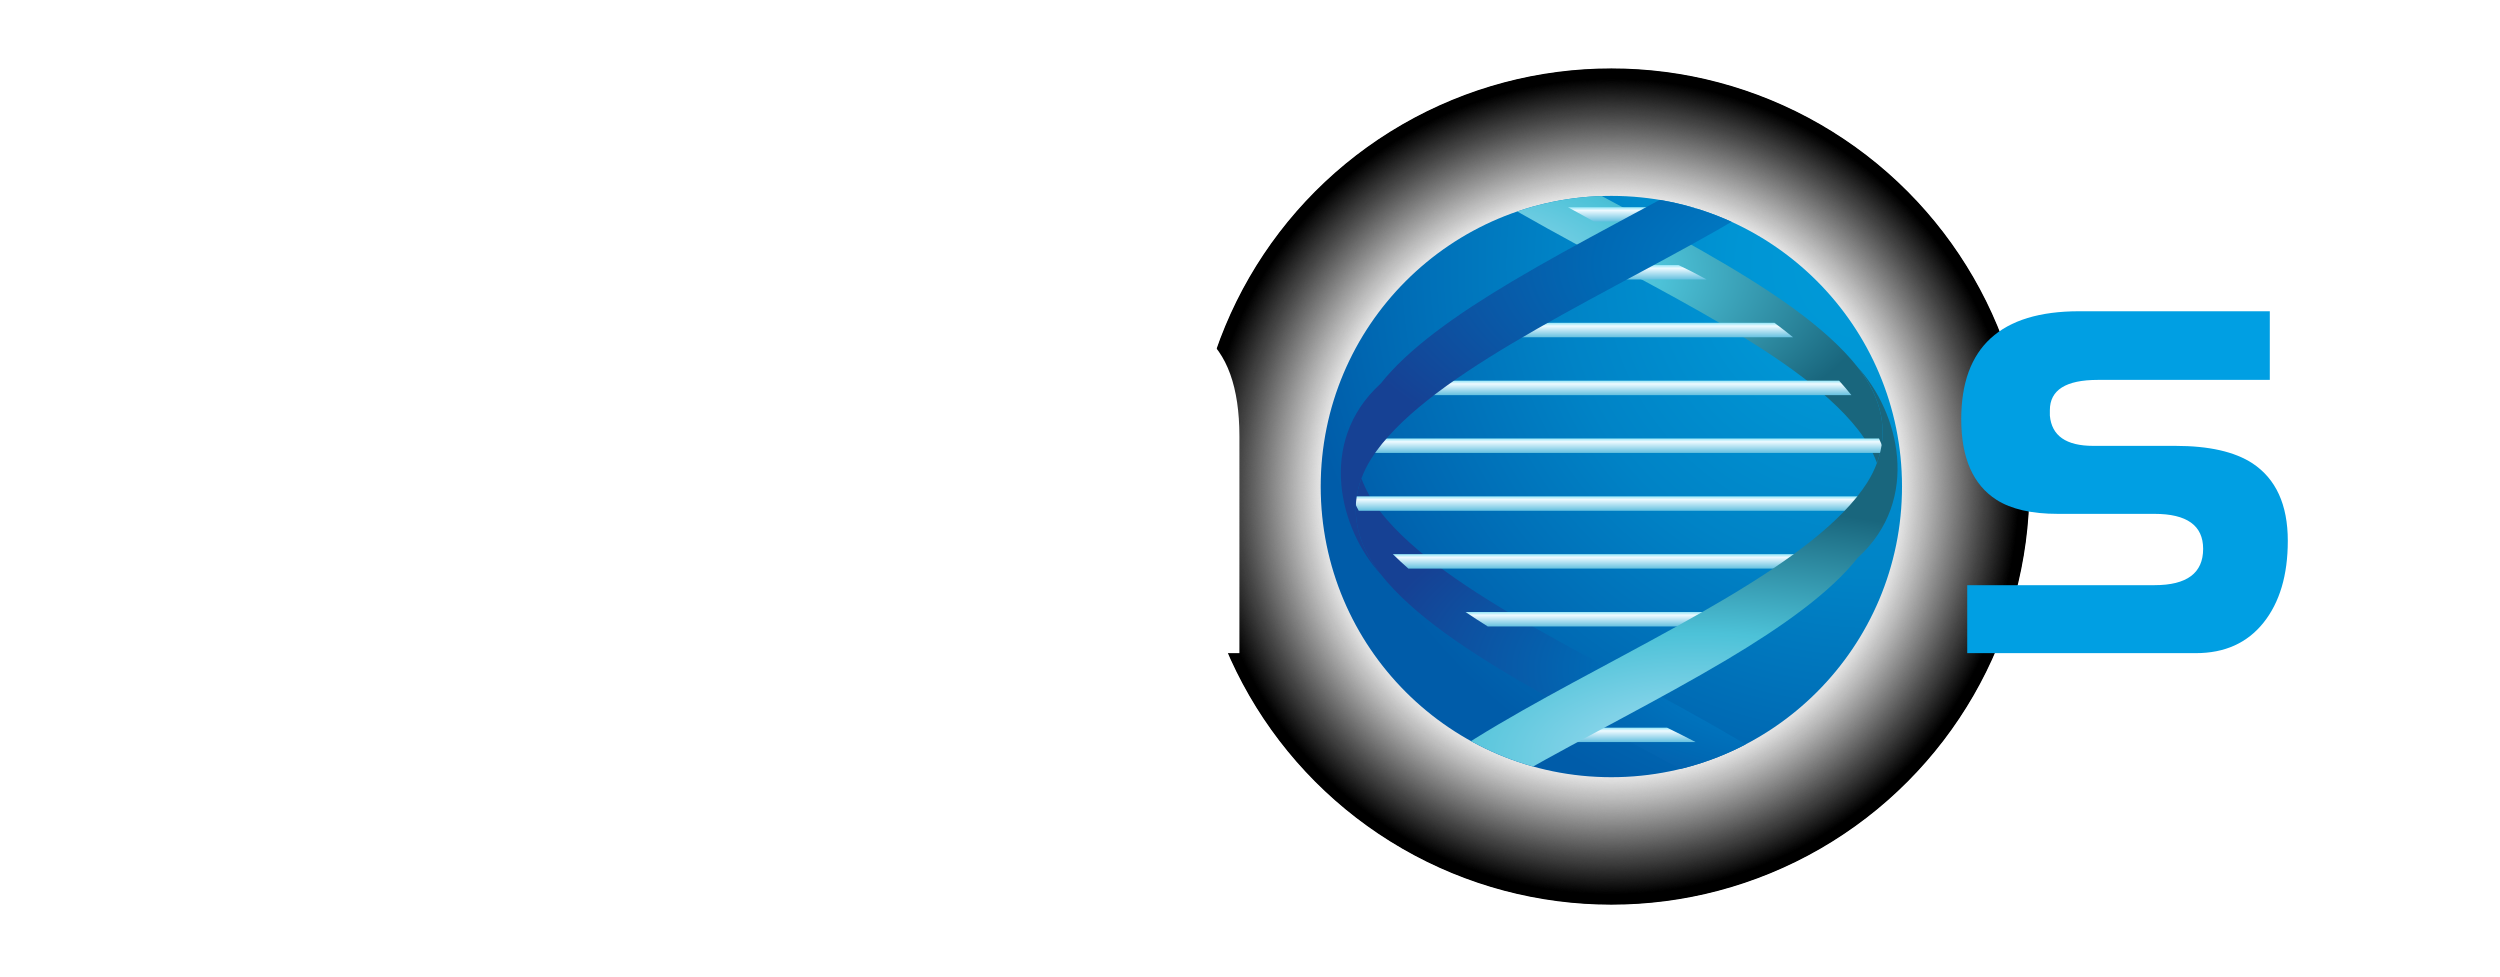 <?xml version="1.0" encoding="utf-8"?>
<!-- Generator: Adobe Illustrator 15.0.0, SVG Export Plug-In . SVG Version: 6.00 Build 0)  -->
<!DOCTYPE svg PUBLIC "-//W3C//DTD SVG 1.1//EN" "http://www.w3.org/Graphics/SVG/1.1/DTD/svg11.dtd">
<svg version="1.1" id="Layer_1" xmlns="http://www.w3.org/2000/svg" xmlns:xlink="http://www.w3.org/1999/xlink" x="0px" y="0px"
	 width="232.575px" height="90.909px" viewBox="0 0 232.575 90.909" enable-background="new 0 0 232.575 90.909"
	 xml:space="preserve">
<g>
	<circle fill="none" stroke="#FFFFFF" cx="149.905" cy="45.263" r="26.278"/>
	<circle fill="none" stroke="#FEFEFE" cx="149.906" cy="45.263" r="26.326"/>
	<circle fill="none" stroke="#FDFDFD" cx="149.905" cy="45.263" r="26.373"/>
	<circle fill="none" stroke="#FCFCFC" cx="149.905" cy="45.263" r="26.42"/>
	<circle fill="none" stroke="#FBFBFB" cx="149.905" cy="45.263" r="26.467"/>
	<circle fill="none" stroke="#FAFAFA" cx="149.906" cy="45.263" r="26.514"/>
	<circle fill="none" stroke="#F9F9F9" cx="149.905" cy="45.263" r="26.562"/>
	<circle fill="none" stroke="#F8F8F8" cx="149.905" cy="45.263" r="26.608"/>
	<circle fill="none" stroke="#F7F7F7" cx="149.905" cy="45.263" r="26.656"/>
	<circle fill="none" stroke="#F6F6F6" cx="149.905" cy="45.263" r="26.702"/>
	<circle fill="none" stroke="#F5F5F5" cx="149.905" cy="45.263" r="26.75"/>
	<circle fill="none" stroke="#F4F4F4" cx="149.905" cy="45.263" r="26.797"/>
	<circle fill="none" stroke="#F3F3F3" cx="149.905" cy="45.263" r="26.844"/>
	<circle fill="none" stroke="#F2F2F2" cx="149.905" cy="45.263" r="26.892"/>
	<circle fill="none" stroke="#F1F1F1" cx="149.905" cy="45.263" r="26.938"/>
	<circle fill="none" stroke="#F0F0F0" cx="149.906" cy="45.263" r="26.986"/>
	<circle fill="none" stroke="#EFEFEF" cx="149.905" cy="45.263" r="27.033"/>
	<circle fill="none" stroke="#EEEEEE" cx="149.905" cy="45.263" r="27.08"/>
	<circle fill="none" stroke="#EDEDED" cx="149.905" cy="45.263" r="27.127"/>
	<circle fill="none" stroke="#ECECEC" cx="149.905" cy="45.263" r="27.174"/>
	<circle fill="none" stroke="#EBEBEB" cx="149.905" cy="45.263" r="27.222"/>
	<circle fill="none" stroke="#EAEAEA" cx="149.905" cy="45.263" r="27.269"/>
	<circle fill="none" stroke="#E9E9E9" cx="149.905" cy="45.263" r="27.315"/>
	<circle fill="none" stroke="#E8E8E8" cx="149.905" cy="45.263" r="27.363"/>
	<circle fill="none" stroke="#E7E7E7" cx="149.905" cy="45.263" r="27.41"/>
	<circle fill="none" stroke="#E6E6E6" cx="149.905" cy="45.263" r="27.457"/>
	<circle fill="none" stroke="#E5E5E5" cx="149.906" cy="45.263" r="27.504"/>
	<circle fill="none" stroke="#E4E4E4" cx="149.905" cy="45.263" r="27.552"/>
	<circle fill="none" stroke="#E3E3E3" cx="149.905" cy="45.263" r="27.599"/>
	<circle fill="none" stroke="#E2E2E2" cx="149.905" cy="45.263" r="27.646"/>
	<circle fill="none" stroke="#E1E1E1" cx="149.906" cy="45.263" r="27.693"/>
	<circle fill="none" stroke="#E0E0E0" cx="149.905" cy="45.263" r="27.74"/>
	<circle fill="none" stroke="#DFDFDF" cx="149.905" cy="45.263" r="27.787"/>
	<circle fill="none" stroke="#DEDEDE" cx="149.905" cy="45.263" r="27.834"/>
	<circle fill="none" stroke="#DDDDDD" cx="149.905" cy="45.263" r="27.882"/>
	<circle fill="none" stroke="#DCDCDC" cx="149.905" cy="45.263" r="27.929"/>
	<circle fill="none" stroke="#DBDBDB" cx="149.905" cy="45.263" r="27.976"/>
	<circle fill="none" stroke="#DADADA" cx="149.905" cy="45.263" r="28.023"/>
	<circle fill="none" stroke="#D9D9D9" cx="149.905" cy="45.263" r="28.07"/>
	<circle fill="none" stroke="#D8D8D8" cx="149.905" cy="45.263" r="28.117"/>
	<circle fill="none" stroke="#D7D7D7" cx="149.905" cy="45.263" r="28.165"/>
	<circle fill="none" stroke="#D6D6D6" cx="149.905" cy="45.263" r="28.212"/>
	<circle fill="none" stroke="#D5D5D5" cx="149.905" cy="45.263" r="28.259"/>
	<circle fill="none" stroke="#D4D4D4" cx="149.905" cy="45.263" r="28.306"/>
	<circle fill="none" stroke="#D3D3D3" cx="149.905" cy="45.263" r="28.353"/>
	<circle fill="none" stroke="#D2D2D2" cx="149.905" cy="45.263" r="28.4"/>
	<circle fill="none" stroke="#D1D1D1" cx="149.905" cy="45.263" r="28.447"/>
	<circle fill="none" stroke="#D0D0D0" cx="149.905" cy="45.263" r="28.494"/>
	<circle fill="none" stroke="#CFCFCF" cx="149.905" cy="45.263" r="28.542"/>
	<circle fill="none" stroke="#CECECE" cx="149.905" cy="45.263" r="28.589"/>
	<circle fill="none" stroke="#CDCDCD" cx="149.905" cy="45.263" r="28.636"/>
	<circle fill="none" stroke="#CCCCCC" cx="149.906" cy="45.263" r="28.683"/>
	<circle fill="none" stroke="#CBCBCB" cx="149.905" cy="45.263" r="28.73"/>
	<circle fill="none" stroke="#CACACA" cx="149.906" cy="45.263" r="28.778"/>
	<circle fill="none" stroke="#C9C9C9" cx="149.905" cy="45.263" r="28.825"/>
	<circle fill="none" stroke="#C8C8C8" cx="149.905" cy="45.263" r="28.872"/>
	<circle fill="none" stroke="#C7C7C7" cx="149.905" cy="45.263" r="28.919"/>
	<circle fill="none" stroke="#C6C6C6" cx="149.905" cy="45.263" r="28.966"/>
	<circle fill="none" stroke="#C5C5C5" cx="149.905" cy="45.263" r="29.013"/>
	<circle fill="none" stroke="#C4C4C4" cx="149.905" cy="45.263" r="29.061"/>
	<circle fill="none" stroke="#C3C3C3" cx="149.905" cy="45.263" r="29.107"/>
	<circle fill="none" stroke="#C2C2C2" cx="149.905" cy="45.263" r="29.155"/>
	<circle fill="none" stroke="#C1C1C1" cx="149.905" cy="45.263" r="29.202"/>
	<circle fill="none" stroke="#C0C0C0" cx="149.905" cy="45.263" r="29.249"/>
	<circle fill="none" stroke="#BFBFBF" cx="149.905" cy="45.263" r="29.296"/>
	<circle fill="none" stroke="#BFBFBF" cx="149.905" cy="45.263" r="29.344"/>
	<circle fill="none" stroke="#BEBEBE" cx="149.905" cy="45.263" r="29.391"/>
	<circle fill="none" stroke="#BDBDBD" cx="149.906" cy="45.263" r="29.438"/>
	<circle fill="none" stroke="#BCBCBC" cx="149.905" cy="45.263" r="29.485"/>
	<circle fill="none" stroke="#BBBBBB" cx="149.905" cy="45.263" r="29.532"/>
	<circle fill="none" stroke="#BABABA" cx="149.905" cy="45.263" r="29.579"/>
	<circle fill="none" stroke="#B9B9B9" cx="149.905" cy="45.263" r="29.626"/>
	<circle fill="none" stroke="#B8B8B8" cx="149.905" cy="45.263" r="29.674"/>
	<circle fill="none" stroke="#B7B7B7" cx="149.905" cy="45.263" r="29.721"/>
	<circle fill="none" stroke="#B6B6B6" cx="149.905" cy="45.263" r="29.768"/>
	<circle fill="none" stroke="#B5B5B5" cx="149.905" cy="45.263" r="29.815"/>
	<circle fill="none" stroke="#B4B4B4" cx="149.905" cy="45.263" r="29.862"/>
	<circle fill="none" stroke="#B3B3B3" cx="149.905" cy="45.263" r="29.909"/>
	<circle fill="none" stroke="#B2B2B2" cx="149.905" cy="45.263" r="29.956"/>
	<circle fill="none" stroke="#B1B1B1" cx="149.906" cy="45.263" r="30.003"/>
	<circle fill="none" stroke="#B0B0B0" cx="149.905" cy="45.263" r="30.051"/>
	<circle fill="none" stroke="#AFAFAF" cx="149.905" cy="45.263" r="30.098"/>
	<circle fill="none" stroke="#AEAEAE" cx="149.905" cy="45.263" r="30.146"/>
	<circle fill="none" stroke="#ADADAD" cx="149.905" cy="45.263" r="30.192"/>
	<circle fill="none" stroke="#ACACAC" cx="149.905" cy="45.263" r="30.239"/>
	<circle fill="none" stroke="#ABABAB" cx="149.905" cy="45.263" r="30.286"/>
	<circle fill="none" stroke="#AAAAAA" cx="149.905" cy="45.263" r="30.334"/>
	<circle fill="none" stroke="#A9A9A9" cx="149.905" cy="45.263" r="30.381"/>
	<circle fill="none" stroke="#A8A8A8" cx="149.905" cy="45.263" r="30.429"/>
	<circle fill="none" stroke="#A7A7A7" cx="149.905" cy="45.263" r="30.476"/>
	<circle fill="none" stroke="#A6A6A6" cx="149.905" cy="45.263" r="30.522"/>
	<circle fill="none" stroke="#A5A5A5" cx="149.905" cy="45.263" r="30.569"/>
	<circle fill="none" stroke="#A4A4A4" cx="149.905" cy="45.263" r="30.616"/>
	<circle fill="none" stroke="#A3A3A3" cx="149.905" cy="45.263" r="30.664"/>
	<circle fill="none" stroke="#A2A2A2" cx="149.905" cy="45.263" r="30.711"/>
	<circle fill="none" stroke="#A1A1A1" cx="149.905" cy="45.263" r="30.758"/>
	<circle fill="none" stroke="#A0A0A0" cx="149.905" cy="45.263" r="30.806"/>
	<circle fill="none" stroke="#9F9F9F" cx="149.905" cy="45.263" r="30.853"/>
	<circle fill="none" stroke="#9E9E9E" cx="149.905" cy="45.263" r="30.899"/>
	<circle fill="none" stroke="#9D9D9D" cx="149.905" cy="45.263" r="30.947"/>
	<circle fill="none" stroke="#9C9C9C" cx="149.905" cy="45.263" r="30.994"/>
	<circle fill="none" stroke="#9B9B9B" cx="149.905" cy="45.263" r="31.041"/>
	<circle fill="none" stroke="#9A9A9A" cx="149.905" cy="45.263" r="31.089"/>
	<circle fill="none" stroke="#999999" cx="149.905" cy="45.263" r="31.136"/>
	<circle fill="none" stroke="#989898" cx="149.905" cy="45.263" r="31.183"/>
	<circle fill="none" stroke="#979797" cx="149.905" cy="45.263" r="31.229"/>
	<circle fill="none" stroke="#969696" cx="149.905" cy="45.263" r="31.276"/>
	<circle fill="none" stroke="#959595" cx="149.905" cy="45.263" r="31.324"/>
	<circle fill="none" stroke="#949494" cx="149.905" cy="45.263" r="31.371"/>
	<circle fill="none" stroke="#939393" cx="149.905" cy="45.263" r="31.418"/>
	<circle fill="none" stroke="#929292" cx="149.905" cy="45.263" r="31.466"/>
	<circle fill="none" stroke="#919191" cx="149.905" cy="45.263" r="31.513"/>
	<circle fill="none" stroke="#909090" cx="149.905" cy="45.263" r="31.56"/>
	<circle fill="none" stroke="#8F8F8F" cx="149.906" cy="45.263" r="31.607"/>
	<circle fill="none" stroke="#8E8E8E" cx="149.905" cy="45.263" r="31.654"/>
	<circle fill="none" stroke="#8D8D8D" cx="149.905" cy="45.263" r="31.701"/>
	<circle fill="none" stroke="#8C8C8C" cx="149.906" cy="45.263" r="31.749"/>
	<circle fill="none" stroke="#8B8B8B" cx="149.905" cy="45.263" r="31.796"/>
	<circle fill="none" stroke="#8A8A8A" cx="149.905" cy="45.263" r="31.843"/>
	<circle fill="none" stroke="#898989" cx="149.905" cy="45.263" r="31.89"/>
	<circle fill="none" stroke="#888888" cx="149.905" cy="45.263" r="31.937"/>
	<circle fill="none" stroke="#878787" cx="149.905" cy="45.263" r="31.984"/>
	<circle fill="none" stroke="#868686" cx="149.905" cy="45.263" r="32.031"/>
	<circle fill="none" stroke="#858585" cx="149.905" cy="45.263" r="32.079"/>
	<circle fill="none" stroke="#848484" cx="149.905" cy="45.263" r="32.126"/>
	<circle fill="none" stroke="#838383" cx="149.905" cy="45.263" r="32.173"/>
	<circle fill="none" stroke="#828282" cx="149.905" cy="45.263" r="32.22"/>
	<circle fill="none" stroke="#818181" cx="149.905" cy="45.263" r="32.267"/>
	<circle fill="none" stroke="#808080" cx="149.905" cy="45.263" r="32.314"/>
	<circle fill="none" stroke="#7F7F7F" cx="149.906" cy="45.263" r="32.362"/>
	<circle fill="none" stroke="#7E7E7E" cx="149.906" cy="45.263" r="32.409"/>
	<circle fill="none" stroke="#7D7D7D" cx="149.905" cy="45.263" r="32.456"/>
	<circle fill="none" stroke="#7C7C7C" cx="149.905" cy="45.263" r="32.503"/>
	<circle fill="none" stroke="#7B7B7B" cx="149.905" cy="45.263" r="32.55"/>
	<circle fill="none" stroke="#7A7A7A" cx="149.906" cy="45.263" r="32.597"/>
	<circle fill="none" stroke="#797979" cx="149.905" cy="45.263" r="32.645"/>
	<circle fill="none" stroke="#787878" cx="149.905" cy="45.263" r="32.691"/>
	<circle fill="none" stroke="#777777" cx="149.905" cy="45.263" r="32.738"/>
	<circle fill="none" stroke="#767676" cx="149.905" cy="45.263" r="32.786"/>
	<circle fill="none" stroke="#757575" cx="149.905" cy="45.263" r="32.833"/>
	<circle fill="none" stroke="#747474" cx="149.905" cy="45.263" r="32.88"/>
	<circle fill="none" stroke="#737373" cx="149.905" cy="45.263" r="32.927"/>
	<circle fill="none" stroke="#727272" cx="149.905" cy="45.263" r="32.975"/>
	<circle fill="none" stroke="#717171" cx="149.905" cy="45.263" r="33.021"/>
	<circle fill="none" stroke="#707070" cx="149.905" cy="45.263" r="33.069"/>
	<circle fill="none" stroke="#6F6F6F" cx="149.905" cy="45.263" r="33.116"/>
	<circle fill="none" stroke="#6E6E6E" cx="149.905" cy="45.263" r="33.163"/>
	<circle fill="none" stroke="#6D6D6D" cx="149.905" cy="45.263" r="33.21"/>
	<circle fill="none" stroke="#6C6C6C" cx="149.905" cy="45.263" r="33.258"/>
	<circle fill="none" stroke="#6B6B6B" cx="149.905" cy="45.263" r="33.305"/>
	<circle fill="none" stroke="#6A6A6A" cx="149.905" cy="45.263" r="33.352"/>
	<circle fill="none" stroke="#696969" cx="149.905" cy="45.263" r="33.399"/>
	<circle fill="none" stroke="#686868" cx="149.905" cy="45.263" r="33.446"/>
	<circle fill="none" stroke="#676767" cx="149.905" cy="45.263" r="33.493"/>
	<circle fill="none" stroke="#666666" cx="149.905" cy="45.263" r="33.54"/>
	<circle fill="none" stroke="#656565" cx="149.906" cy="45.263" r="33.587"/>
	<circle fill="none" stroke="#646464" cx="149.905" cy="45.263" r="33.635"/>
	<circle fill="none" stroke="#636363" cx="149.905" cy="45.263" r="33.682"/>
	<circle fill="none" stroke="#626262" cx="149.906" cy="45.263" r="33.729"/>
	<circle fill="none" stroke="#616161" cx="149.905" cy="45.263" r="33.776"/>
	<circle fill="none" stroke="#606060" cx="149.905" cy="45.263" r="33.823"/>
	<circle fill="none" stroke="#5F5F5F" cx="149.905" cy="45.263" r="33.87"/>
	<circle fill="none" stroke="#5E5E5E" cx="149.905" cy="45.263" r="33.917"/>
	<circle fill="none" stroke="#5D5D5D" cx="149.905" cy="45.263" r="33.965"/>
	<circle fill="none" stroke="#5C5C5C" cx="149.905" cy="45.263" r="34.012"/>
	<circle fill="none" stroke="#5B5B5B" cx="149.906" cy="45.263" r="34.059"/>
	<circle fill="none" stroke="#5A5A5A" cx="149.905" cy="45.263" r="34.106"/>
	<circle fill="none" stroke="#595959" cx="149.905" cy="45.263" r="34.153"/>
	<circle fill="none" stroke="#585858" cx="149.905" cy="45.263" r="34.2"/>
	<circle fill="none" stroke="#575757" cx="149.905" cy="45.263" r="34.248"/>
	<circle fill="none" stroke="#565656" cx="149.905" cy="45.263" r="34.295"/>
	<circle fill="none" stroke="#555555" cx="149.905" cy="45.263" r="34.342"/>
	<circle fill="none" stroke="#545454" cx="149.905" cy="45.263" r="34.389"/>
	<circle fill="none" stroke="#535353" cx="149.905" cy="45.263" r="34.437"/>
	<circle fill="none" stroke="#525252" cx="149.905" cy="45.263" r="34.483"/>
	<circle fill="none" stroke="#515151" cx="149.905" cy="45.263" r="34.53"/>
	<circle fill="none" stroke="#505050" cx="149.905" cy="45.263" r="34.577"/>
	<circle fill="none" stroke="#4F4F4F" cx="149.905" cy="45.263" r="34.625"/>
	<circle fill="none" stroke="#4E4E4E" cx="149.906" cy="45.263" r="34.673"/>
	<circle fill="none" stroke="#4D4D4D" cx="149.905" cy="45.263" r="34.72"/>
	<circle fill="none" stroke="#4C4C4C" cx="149.905" cy="45.263" r="34.767"/>
	<circle fill="none" stroke="#4B4B4B" cx="149.905" cy="45.263" r="34.813"/>
	<circle fill="none" stroke="#4A4A4A" cx="149.906" cy="45.263" r="34.861"/>
	<circle fill="none" stroke="#494949" cx="149.905" cy="45.263" r="34.908"/>
	<circle fill="none" stroke="#484848" cx="149.905" cy="45.263" r="34.955"/>
	<circle fill="none" stroke="#474747" cx="149.905" cy="45.263" r="35.002"/>
	<circle fill="none" stroke="#464646" cx="149.905" cy="45.263" r="35.05"/>
	<circle fill="none" stroke="#454545" cx="149.905" cy="45.263" r="35.097"/>
	<circle fill="none" stroke="#444444" cx="149.905" cy="45.263" r="35.144"/>
	<circle fill="none" stroke="#434343" cx="149.905" cy="45.263" r="35.19"/>
	<circle fill="none" stroke="#424242" cx="149.905" cy="45.263" r="35.238"/>
	<circle fill="none" stroke="#414141" cx="149.905" cy="45.263" r="35.285"/>
	<circle fill="none" stroke="#404040" cx="149.906" cy="45.263" r="35.333"/>
	<circle fill="none" stroke="#404040" cx="149.906" cy="45.263" r="35.38"/>
	<circle fill="none" stroke="#3F3F3F" cx="149.905" cy="45.263" r="35.427"/>
	<circle fill="none" stroke="#3E3E3E" cx="149.905" cy="45.263" r="35.474"/>
	<circle fill="none" stroke="#3D3D3D" cx="149.905" cy="45.263" r="35.521"/>
	<circle fill="none" stroke="#3C3C3C" cx="149.906" cy="45.263" r="35.568"/>
	<circle fill="none" stroke="#3B3B3B" cx="149.905" cy="45.263" r="35.615"/>
	<circle fill="none" stroke="#3A3A3A" cx="149.905" cy="45.263" r="35.662"/>
	<circle fill="none" stroke="#393939" cx="149.905" cy="45.263" r="35.71"/>
	<circle fill="none" stroke="#383838" cx="149.905" cy="45.263" r="35.757"/>
	<circle fill="none" stroke="#373737" cx="149.905" cy="45.263" r="35.804"/>
	<circle fill="none" stroke="#363636" cx="149.905" cy="45.263" r="35.851"/>
	<circle fill="none" stroke="#353535" cx="149.905" cy="45.263" r="35.898"/>
	<circle fill="none" stroke="#343434" cx="149.905" cy="45.263" r="35.945"/>
	<circle fill="none" stroke="#333333" cx="149.905" cy="45.263" r="35.992"/>
	<circle fill="none" stroke="#323232" cx="149.906" cy="45.263" r="36.04"/>
	<circle fill="none" stroke="#313131" cx="149.905" cy="45.263" r="36.087"/>
	<circle fill="none" stroke="#303030" cx="149.905" cy="45.263" r="36.134"/>
	<circle fill="none" stroke="#2F2F2F" cx="149.905" cy="45.263" r="36.181"/>
	<circle fill="none" stroke="#2E2E2E" cx="149.905" cy="45.263" r="36.229"/>
	<circle fill="none" stroke="#2D2D2D" cx="149.905" cy="45.263" r="36.275"/>
	<circle fill="none" stroke="#2C2C2C" cx="149.905" cy="45.263" r="36.322"/>
	<circle fill="none" stroke="#2B2B2B" cx="149.906" cy="45.263" r="36.37"/>
	<circle fill="none" stroke="#2A2A2A" cx="149.905" cy="45.263" r="36.417"/>
	<circle fill="none" stroke="#292929" cx="149.905" cy="45.263" r="36.464"/>
	<circle fill="none" stroke="#282828" cx="149.906" cy="45.263" r="36.511"/>
	<circle fill="none" stroke="#272727" cx="149.906" cy="45.263" r="36.558"/>
	<circle fill="none" stroke="#262626" cx="149.905" cy="45.263" r="36.605"/>
	<circle fill="none" stroke="#252525" cx="149.905" cy="45.263" r="36.653"/>
	<circle fill="none" stroke="#242424" cx="149.905" cy="45.263" r="36.7"/>
	<circle fill="none" stroke="#232323" cx="149.905" cy="45.263" r="36.747"/>
	<circle fill="none" stroke="#222222" cx="149.905" cy="45.263" r="36.794"/>
	<circle fill="none" stroke="#212121" cx="149.905" cy="45.263" r="36.841"/>
	<circle fill="none" stroke="#202020" cx="149.905" cy="45.263" r="36.889"/>
	<circle fill="none" stroke="#1F1F1F" cx="149.905" cy="45.263" r="36.936"/>
	<circle fill="none" stroke="#1E1E1E" cx="149.905" cy="45.263" r="36.983"/>
	<circle fill="none" stroke="#1D1D1D" cx="149.906" cy="45.263" r="37.03"/>
	<circle fill="none" stroke="#1C1C1C" cx="149.905" cy="45.263" r="37.077"/>
	<circle fill="none" stroke="#1B1B1B" cx="149.905" cy="45.263" r="37.124"/>
	<circle fill="none" stroke="#1A1A1A" cx="149.906" cy="45.263" r="37.172"/>
	<circle fill="none" stroke="#191919" cx="149.905" cy="45.263" r="37.219"/>
	<circle fill="none" stroke="#181818" cx="149.905" cy="45.263" r="37.266"/>
	<circle fill="none" stroke="#171717" cx="149.905" cy="45.263" r="37.312"/>
	<circle fill="none" stroke="#161616" cx="149.905" cy="45.263" r="37.36"/>
	<circle fill="none" stroke="#151515" cx="149.905" cy="45.263" r="37.407"/>
	<circle fill="none" stroke="#141414" cx="149.905" cy="45.263" r="37.454"/>
	<circle fill="none" stroke="#131313" cx="149.905" cy="45.263" r="37.501"/>
	<circle fill="none" stroke="#121212" cx="149.906" cy="45.263" r="37.549"/>
	<circle fill="none" stroke="#111111" cx="149.905" cy="45.263" r="37.596"/>
	<circle fill="none" stroke="#101010" cx="149.906" cy="45.263" r="37.643"/>
	<circle fill="none" stroke="#0F0F0F" cx="149.905" cy="45.263" r="37.69"/>
	<circle fill="none" stroke="#0E0E0E" cx="149.905" cy="45.263" r="37.737"/>
	<circle fill="none" stroke="#0D0D0D" cx="149.905" cy="45.263" r="37.784"/>
	<circle fill="none" stroke="#0C0C0C" cx="149.906" cy="45.263" r="37.832"/>
	<circle fill="none" stroke="#0B0B0B" cx="149.905" cy="45.263" r="37.879"/>
	<circle fill="none" stroke="#0A0A0A" cx="149.905" cy="45.263" r="37.926"/>
	<circle fill="none" stroke="#090909" cx="149.905" cy="45.263" r="37.973"/>
	<circle fill="none" stroke="#080808" cx="149.905" cy="45.263" r="38.021"/>
	<circle fill="none" stroke="#070707" cx="149.905" cy="45.263" r="38.067"/>
	<circle fill="none" stroke="#060606" cx="149.905" cy="45.263" r="38.114"/>
	<circle fill="none" stroke="#050505" cx="149.906" cy="45.263" r="38.162"/>
	<circle fill="none" stroke="#040404" cx="149.905" cy="45.263" r="38.209"/>
	<circle fill="none" stroke="#030303" cx="149.905" cy="45.263" r="38.256"/>
	<circle fill="none" stroke="#020202" cx="149.906" cy="45.263" r="38.303"/>
	<circle fill="none" stroke="#010101" cx="149.906" cy="45.263" r="38.35"/>
	<circle fill="none" stroke="#000000" cx="149.905" cy="45.263" r="38.397"/>
</g>
<g>
	<defs>
		<path id="SVGID_1_" d="M149.906,18.223c-14.934,0-27.041,12.106-27.041,27.04s12.107,27.04,27.041,27.04
			s27.039-12.106,27.039-27.04S164.84,18.223,149.906,18.223z"/>
	</defs>
	<clipPath id="SVGID_2_">
		<use xlink:href="#SVGID_1_"  overflow="visible"/>
	</clipPath>
	<radialGradient id="SVGID_3_" cx="173.941" cy="24.607" r="53.666" gradientUnits="userSpaceOnUse">
		<stop  offset="0" style="stop-color:#009BD9"/>
		<stop  offset="0.225" style="stop-color:#0095D4"/>
		<stop  offset="0.539" style="stop-color:#0083C6"/>
		<stop  offset="0.902" style="stop-color:#0065B0"/>
		<stop  offset="1" style="stop-color:#005CA9"/>
	</radialGradient>
	<path clip-path="url(#SVGID_2_)" fill="url(#SVGID_3_)" d="M149.906,18.223c-14.934,0-27.041,12.106-27.041,27.04
		s12.107,27.04,27.041,27.04s27.039-12.106,27.039-27.04S164.84,18.223,149.906,18.223z"/>
	<g clip-path="url(#SVGID_2_)">
		<defs>
			<rect id="SVGID_4_" x="118.357" y="17.453" width="63.096" height="55.619"/>
		</defs>
		<clipPath id="SVGID_5_">
			<use xlink:href="#SVGID_4_"  overflow="visible"/>
		</clipPath>
		
			<radialGradient id="SVGID_6_" cx="-1352.371" cy="-2837.596" r="19.42" gradientTransform="matrix(-9.762847e-11 1 -2.175 -4.489659e-11 -6035.365 1464.261)" gradientUnits="userSpaceOnUse">
			<stop  offset="0" style="stop-color:#A9DFF4"/>
			<stop  offset="0.487" style="stop-color:#4DC2D8"/>
			<stop  offset="0.489" style="stop-color:#4DC2D8"/>
			<stop  offset="1" style="stop-color:#19667D"/>
		</radialGradient>
		<path clip-path="url(#SVGID_5_)" fill="url(#SVGID_6_)" d="M172.844,119.923c-6.008-7.645-21.295-14.086-33.652-21.433
			c-5.854-3.477-10.756-7.033-13.09-10.717c-0.385-0.605-0.686-1.221-0.916-1.84c-0.928,2.539-0.646,5.142,0.916,7.607
			c2.334,3.685,7.236,7.24,13.09,10.716c12.357,7.347,27.645,13.788,33.652,21.433c0.797,1.018,1.383,2.061,1.768,3.113
			C175.709,125.856,175.09,122.79,172.844,119.923z"/>
		
			<radialGradient id="SVGID_7_" cx="-1438.944" cy="-2836.617" r="18.998" gradientTransform="matrix(-9.762847e-11 1 -2.175 -4.489659e-11 -6035.365 1464.261)" gradientUnits="userSpaceOnUse">
			<stop  offset="0" style="stop-color:#A9DFF4"/>
			<stop  offset="0.487" style="stop-color:#4DC2D8"/>
			<stop  offset="0.489" style="stop-color:#4DC2D8"/>
			<stop  offset="1" style="stop-color:#19667D"/>
		</radialGradient>
		<path clip-path="url(#SVGID_5_)" fill="url(#SVGID_7_)" d="M172.844,34.192c-6.008-7.645-21.295-14.086-33.652-21.434
			c-5.855-3.476-10.756-7.03-13.09-10.717c-0.385-0.604-0.686-1.217-0.916-1.835c-0.93,2.538-0.648,5.139,0.916,7.604
			c2.334,3.685,7.234,7.24,13.09,10.716c12.357,7.348,27.645,13.789,33.652,21.433c0.797,1.019,1.383,2.061,1.768,3.113
			C175.709,40.126,175.088,37.061,172.844,34.192z"/>
		
			<radialGradient id="SVGID_8_" cx="84.499" cy="307.291" r="18.999" gradientTransform="matrix(9.762847e-11 -1 2.175 4.489659e-11 -499.852 146.761)" gradientUnits="userSpaceOnUse">
			<stop  offset="0" style="stop-color:#008BD2"/>
			<stop  offset="0.489" style="stop-color:#0069B4"/>
			<stop  offset="1" style="stop-color:#164194"/>
		</radialGradient>
		<path clip-path="url(#SVGID_5_)" fill="url(#SVGID_8_)" d="M128.42,53.387c6.01,7.645,21.299,14.086,33.656,21.434
			c5.854,3.475,10.756,7.031,13.09,10.716c0.383,0.604,0.686,1.219,0.916,1.836c0.928-2.538,0.648-5.139-0.916-7.604
			c-2.334-3.686-7.236-7.24-13.09-10.716c-12.357-7.348-27.646-13.79-33.656-21.434c-0.795-1.018-1.381-2.061-1.766-3.113
			C125.557,47.453,126.176,50.519,128.42,53.387z"/>
		
			<radialGradient id="SVGID_9_" cx="171.071" cy="306.31" r="19.42" gradientTransform="matrix(9.762847e-11 -1 2.175 4.489659e-11 -499.852 146.761)" gradientUnits="userSpaceOnUse">
			<stop  offset="0" style="stop-color:#008BD2"/>
			<stop  offset="0.489" style="stop-color:#0069B4"/>
			<stop  offset="1" style="stop-color:#164194"/>
		</radialGradient>
		<path clip-path="url(#SVGID_5_)" fill="url(#SVGID_9_)" d="M128.42-32.343c6.01,7.644,21.299,14.085,33.656,21.433
			c5.854,3.476,10.756,7.031,13.09,10.716c0.381,0.605,0.684,1.22,0.914,1.84c0.928-2.539,0.645-5.142-0.914-7.607
			c-2.334-3.685-7.236-7.241-13.09-10.717c-12.357-7.347-27.646-13.789-33.656-21.433c-0.795-1.017-1.381-2.06-1.766-3.112
			C125.557-38.276,126.176-35.211,128.42-32.343z"/>
		
			<linearGradient id="SVGID_10_" gradientUnits="userSpaceOnUse" x1="29.306" y1="70.174" x2="30.65" y2="70.174" gradientTransform="matrix(4.489659e-11 -1 1 4.489659e-11 82.838 146.762)">
			<stop  offset="0" style="stop-color:#66C1E0"/>
			<stop  offset="0.78" style="stop-color:#EEFAFF"/>
			<stop  offset="1" style="stop-color:#93E5F7"/>
		</linearGradient>
		<path clip-path="url(#SVGID_5_)" fill="url(#SVGID_10_)" d="M167.326,117.456c-0.541-0.438-1.117-0.887-1.73-1.345h-26.898v1.345
			H167.326z"/>
		
			<linearGradient id="SVGID_11_" gradientUnits="userSpaceOnUse" x1="34.685" y1="70.895" x2="36.029" y2="70.895" gradientTransform="matrix(4.489659e-11 -1 1 4.489659e-11 82.838 146.762)">
			<stop  offset="0" style="stop-color:#66C1E0"/>
			<stop  offset="0.78" style="stop-color:#EEFAFF"/>
			<stop  offset="1" style="stop-color:#93E5F7"/>
		</linearGradient>
		<path clip-path="url(#SVGID_5_)" fill="url(#SVGID_11_)" d="M147.979,112.077h11.51c-0.74-0.44-1.52-0.89-2.334-1.345h-9.176
			V112.077z"/>
		
			<linearGradient id="SVGID_12_" gradientUnits="userSpaceOnUse" x1="23.847" y1="69.449" x2="25.243" y2="69.449" gradientTransform="matrix(4.489659e-11 -1 1 4.489659e-11 82.838 146.762)">
			<stop  offset="0" style="stop-color:#66C1E0"/>
			<stop  offset="0.78" style="stop-color:#EEFAFF"/>
			<stop  offset="1" style="stop-color:#93E5F7"/>
		</linearGradient>
		<path clip-path="url(#SVGID_5_)" fill="url(#SVGID_12_)" d="M172.795,122.838c-0.354-0.436-0.738-0.885-1.156-1.345h-39.859v1.345
			H172.795z"/>
		
			<linearGradient id="SVGID_13_" gradientUnits="userSpaceOnUse" x1="40.065" y1="69.863" x2="41.409" y2="69.863" gradientTransform="matrix(4.489659e-11 -1 1 4.489659e-11 82.838 146.762)">
			<stop  offset="0" style="stop-color:#66C1E0"/>
			<stop  offset="0.78" style="stop-color:#EEFAFF"/>
			<stop  offset="1" style="stop-color:#93E5F7"/>
		</linearGradient>
		<path clip-path="url(#SVGID_5_)" fill="url(#SVGID_13_)" d="M157.877,106.697v-1.345h-10.352c0.85,0.448,1.703,0.897,2.547,1.345
			H157.877z"/>
		
			<linearGradient id="SVGID_14_" gradientUnits="userSpaceOnUse" x1="45.444" y1="68.999" x2="46.789" y2="68.999" gradientTransform="matrix(4.489659e-11 -1 1 4.489659e-11 82.838 146.762)">
			<stop  offset="0" style="stop-color:#66C1E0"/>
			<stop  offset="0.78" style="stop-color:#EEFAFF"/>
			<stop  offset="1" style="stop-color:#93E5F7"/>
		</linearGradient>
		<path clip-path="url(#SVGID_5_)" fill="url(#SVGID_14_)" d="M165.977,101.317v-1.345h-28.279c0.711,0.43,1.488,0.879,2.316,1.345
			H165.977z"/>
		
			<linearGradient id="SVGID_15_" gradientUnits="userSpaceOnUse" x1="56.204" y1="68.015" x2="57.549" y2="68.015" gradientTransform="matrix(4.489659e-11 -1 1 4.489659e-11 82.838 146.762)">
			<stop  offset="0" style="stop-color:#66C1E0"/>
			<stop  offset="0.78" style="stop-color:#EEFAFF"/>
			<stop  offset="1" style="stop-color:#93E5F7"/>
		</linearGradient>
		<path clip-path="url(#SVGID_5_)" fill="url(#SVGID_15_)" d="M125.979,90.558h50.627v-1.345H125.1
			C125.355,89.671,125.65,90.119,125.979,90.558z"/>
		
			<linearGradient id="SVGID_16_" gradientUnits="userSpaceOnUse" x1="50.824" y1="68.13" x2="52.169" y2="68.13" gradientTransform="matrix(4.489659e-11 -1 1 4.489659e-11 82.838 146.762)">
			<stop  offset="0" style="stop-color:#66C1E0"/>
			<stop  offset="0.78" style="stop-color:#EEFAFF"/>
			<stop  offset="1" style="stop-color:#93E5F7"/>
		</linearGradient>
		<path clip-path="url(#SVGID_5_)" fill="url(#SVGID_16_)" d="M171.881,95.938v-1.345h-41.826c0.572,0.46,1.16,0.91,1.754,1.345
			H171.881z"/>
		
			<radialGradient id="SVGID_17_" cx="29.027" cy="303.902" r="24.472" gradientTransform="matrix(9.762847e-11 -1 2.175 4.489659e-11 -499.852 146.761)" gradientUnits="userSpaceOnUse">
			<stop  offset="0" style="stop-color:#008BD2"/>
			<stop  offset="0.489" style="stop-color:#0069B4"/>
			<stop  offset="1" style="stop-color:#164194"/>
		</radialGradient>
		<path clip-path="url(#SVGID_5_)" fill="url(#SVGID_17_)" d="M173.828,77.986c0.506,0.591,0.959,1.184,1.338,1.782
			c1.564,2.465,1.844,5.065,0.916,7.604c-0.385,1.053-0.973,2.096-1.77,3.112c-6.01,7.644-21.299,14.085-33.656,21.433
			c-5.854,3.477-10.75,7.033-13.088,10.717c-1.562,2.464-1.84,5.064-0.914,7.604c0.23-0.618,0.531-1.232,0.914-1.836
			c2.338-3.685,7.234-7.241,13.088-10.718c10.762-6.396,23.74-12.106,30.885-18.523l-0.002,0.001
			c8.061-6.436,8.781-15.776,2.285-21.18C173.828,77.983,173.828,77.984,173.828,77.986z"/>
		
			<linearGradient id="SVGID_18_" gradientUnits="userSpaceOnUse" x1="72.344" y1="67.642" x2="73.689" y2="67.642" gradientTransform="matrix(4.489659e-11 -1 1 4.489659e-11 82.838 146.762)">
			<stop  offset="0" style="stop-color:#66C1E0"/>
			<stop  offset="0.78" style="stop-color:#EEFAFF"/>
			<stop  offset="1" style="stop-color:#93E5F7"/>
		</linearGradient>
		<path clip-path="url(#SVGID_5_)" fill="url(#SVGID_18_)" d="M166.48,74.418v-0.087c-0.59-0.419-1.211-0.838-1.852-1.259h-30.15
			v1.346H166.48z"/>
		
			<linearGradient id="SVGID_19_" gradientUnits="userSpaceOnUse" x1="77.725" y1="68.251" x2="79.069" y2="68.251" gradientTransform="matrix(4.489659e-11 -1 1 4.489659e-11 82.838 146.762)">
			<stop  offset="0" style="stop-color:#66C1E0"/>
			<stop  offset="0.78" style="stop-color:#EEFAFF"/>
			<stop  offset="1" style="stop-color:#93E5F7"/>
		</linearGradient>
		<path clip-path="url(#SVGID_5_)" fill="url(#SVGID_19_)" d="M144.434,69.037h13.311c-0.861-0.45-1.75-0.899-2.664-1.345h-10.646
			V69.037z"/>
		
			<linearGradient id="SVGID_20_" gradientUnits="userSpaceOnUse" x1="61.584" y1="67.571" x2="62.93" y2="67.571" gradientTransform="matrix(4.489659e-11 -1 1 4.489659e-11 82.838 146.762)">
			<stop  offset="0" style="stop-color:#66C1E0"/>
			<stop  offset="0.78" style="stop-color:#EEFAFF"/>
			<stop  offset="1" style="stop-color:#93E5F7"/>
		</linearGradient>
		<path clip-path="url(#SVGID_5_)" fill="url(#SVGID_20_)" d="M176.801,85.178c-0.16-0.429-0.375-0.878-0.639-1.346h-52.145v1.346
			H176.801z"/>
		
			<linearGradient id="SVGID_21_" gradientUnits="userSpaceOnUse" x1="66.965" y1="67.533" x2="68.309" y2="67.533" gradientTransform="matrix(4.489659e-11 -1 1 4.489659e-11 82.838 146.762)">
			<stop  offset="0" style="stop-color:#66C1E0"/>
			<stop  offset="0.78" style="stop-color:#EEFAFF"/>
			<stop  offset="1" style="stop-color:#93E5F7"/>
		</linearGradient>
		<path clip-path="url(#SVGID_5_)" fill="url(#SVGID_21_)" d="M173.012,79.797c-0.428-0.44-0.891-0.889-1.381-1.344h-43.9v1.344
			H173.012z"/>
		
			<linearGradient id="SVGID_22_" gradientUnits="userSpaceOnUse" x1="115.384" y1="70.561" x2="116.728" y2="70.561" gradientTransform="matrix(4.489659e-11 -1 1 4.489659e-11 82.838 146.762)">
			<stop  offset="0" style="stop-color:#66C1E0"/>
			<stop  offset="0.78" style="stop-color:#EEFAFF"/>
			<stop  offset="1" style="stop-color:#93E5F7"/>
		</linearGradient>
		<path clip-path="url(#SVGID_5_)" fill="url(#SVGID_22_)" d="M166.809,31.378c-0.559-0.456-1.137-0.905-1.729-1.345h-25.09v1.345
			H166.809z"/>
		
			<linearGradient id="SVGID_23_" gradientUnits="userSpaceOnUse" x1="120.764" y1="70.533" x2="122.109" y2="70.533" gradientTransform="matrix(4.489659e-11 -1 1 4.489659e-11 82.838 146.762)">
			<stop  offset="0" style="stop-color:#66C1E0"/>
			<stop  offset="0.78" style="stop-color:#EEFAFF"/>
			<stop  offset="1" style="stop-color:#93E5F7"/>
		</linearGradient>
		<path clip-path="url(#SVGID_5_)" fill="url(#SVGID_23_)" d="M158.764,25.998c-0.861-0.472-1.736-0.92-2.619-1.346h-8.166v1.346
			H158.764z"/>
		
			<linearGradient id="SVGID_24_" gradientUnits="userSpaceOnUse" x1="110.004" y1="68.945" x2="111.349" y2="68.945" gradientTransform="matrix(4.489659e-11 -1 1 4.489659e-11 82.838 146.762)">
			<stop  offset="0" style="stop-color:#66C1E0"/>
			<stop  offset="0.78" style="stop-color:#EEFAFF"/>
			<stop  offset="1" style="stop-color:#93E5F7"/>
		</linearGradient>
		<path clip-path="url(#SVGID_5_)" fill="url(#SVGID_24_)" d="M172.236,36.758c-0.359-0.45-0.742-0.899-1.145-1.345H131.33v1.345
			H172.236z"/>
		
			<linearGradient id="SVGID_25_" gradientUnits="userSpaceOnUse" x1="104.624" y1="68.026" x2="105.969" y2="68.026" gradientTransform="matrix(4.489659e-11 -1 1 4.489659e-11 82.838 146.762)">
			<stop  offset="0" style="stop-color:#66C1E0"/>
			<stop  offset="0.78" style="stop-color:#EEFAFF"/>
			<stop  offset="1" style="stop-color:#93E5F7"/>
		</linearGradient>
		<path clip-path="url(#SVGID_5_)" fill="url(#SVGID_25_)" d="M175.348,42.138c-0.154-0.445-0.336-0.895-0.545-1.345h-48.422v1.345
			H175.348z"/>
		
			<linearGradient id="SVGID_26_" gradientUnits="userSpaceOnUse" x1="147.663" y1="67.611" x2="149.008" y2="67.611" gradientTransform="matrix(4.489659e-11 -1 1 4.489659e-11 82.838 146.762)">
			<stop  offset="0" style="stop-color:#66C1E0"/>
			<stop  offset="0.78" style="stop-color:#EEFAFF"/>
			<stop  offset="1" style="stop-color:#93E5F7"/>
		</linearGradient>
		<path clip-path="url(#SVGID_5_)" fill="url(#SVGID_26_)" d="M176.373-0.901c-0.27-0.448-0.564-0.896-0.885-1.345h-50.963v1.345
			H176.373z"/>
		
			<linearGradient id="SVGID_27_" gradientUnits="userSpaceOnUse" x1="163.804" y1="67.816" x2="165.149" y2="67.816" gradientTransform="matrix(4.489659e-11 -1 1 4.489659e-11 82.838 146.762)">
			<stop  offset="0" style="stop-color:#66C1E0"/>
			<stop  offset="0.78" style="stop-color:#EEFAFF"/>
			<stop  offset="1" style="stop-color:#93E5F7"/>
		</linearGradient>
		<path clip-path="url(#SVGID_5_)" fill="url(#SVGID_27_)" d="M156.537-17.042c-0.871-0.461-1.756-0.909-2.648-1.346h-9.117v1.346
			H156.537z"/>
		
			<linearGradient id="SVGID_28_" gradientUnits="userSpaceOnUse" x1="153.044" y1="66.593" x2="154.389" y2="66.593" gradientTransform="matrix(4.489659e-11 -1 1 4.489659e-11 82.838 146.762)">
			<stop  offset="0" style="stop-color:#66C1E0"/>
			<stop  offset="0.78" style="stop-color:#EEFAFF"/>
			<stop  offset="1" style="stop-color:#93E5F7"/>
		</linearGradient>
		<path clip-path="url(#SVGID_5_)" fill="url(#SVGID_28_)" d="M171.975-6.282c-0.459-0.45-0.943-0.898-1.445-1.345h-43.643v1.345
			H171.975z"/>
		
			<linearGradient id="SVGID_29_" gradientUnits="userSpaceOnUse" x1="88.483" y1="65.674" x2="89.828" y2="65.674" gradientTransform="matrix(4.489659e-11 -1 1 4.489659e-11 82.838 146.762)">
			<stop  offset="0" style="stop-color:#66C1E0"/>
			<stop  offset="0.78" style="stop-color:#EEFAFF"/>
			<stop  offset="1" style="stop-color:#93E5F7"/>
		</linearGradient>
		<path clip-path="url(#SVGID_5_)" fill="url(#SVGID_29_)" d="M160.689,58.278v-1.345h-24.355c0.684,0.46,1.375,0.907,2.07,1.345
			H160.689z"/>
		
			<linearGradient id="SVGID_30_" gradientUnits="userSpaceOnUse" x1="158.424" y1="67.436" x2="159.769" y2="67.436" gradientTransform="matrix(4.489659e-11 -1 1 4.489659e-11 82.838 146.762)">
			<stop  offset="0" style="stop-color:#66C1E0"/>
			<stop  offset="0.78" style="stop-color:#EEFAFF"/>
			<stop  offset="1" style="stop-color:#93E5F7"/>
		</linearGradient>
		<path clip-path="url(#SVGID_5_)" fill="url(#SVGID_30_)" d="M165.395-11.662c-0.646-0.453-1.309-0.902-1.984-1.346h-28.256v1.346
			H165.395z"/>
		
			<linearGradient id="SVGID_31_" gradientUnits="userSpaceOnUse" x1="174.564" y1="65.253" x2="175.91" y2="65.253" gradientTransform="matrix(4.489659e-11 -1 1 4.489659e-11 82.838 146.762)">
			<stop  offset="0" style="stop-color:#66C1E0"/>
			<stop  offset="0.78" style="stop-color:#EEFAFF"/>
			<stop  offset="1" style="stop-color:#93E5F7"/>
		</linearGradient>
		<path clip-path="url(#SVGID_5_)" fill="url(#SVGID_31_)" d="M160.576-27.802v-1.347h-24.971c0.607,0.462,1.219,0.911,1.83,1.347
			H160.576z"/>
		
			<linearGradient id="SVGID_32_" gradientUnits="userSpaceOnUse" x1="142.283" y1="67.972" x2="143.629" y2="67.972" gradientTransform="matrix(4.489659e-11 -1 1 4.489659e-11 82.838 146.762)">
			<stop  offset="0" style="stop-color:#66C1E0"/>
			<stop  offset="0.78" style="stop-color:#EEFAFF"/>
			<stop  offset="1" style="stop-color:#93E5F7"/>
		</linearGradient>
		<path clip-path="url(#SVGID_5_)" fill="url(#SVGID_32_)" d="M176.773,4.479V3.133h-51.928c0.268,0.454,0.568,0.901,0.889,1.346
			H176.773z"/>
		
			<linearGradient id="SVGID_33_" gradientUnits="userSpaceOnUse" x1="169.185" y1="66.38" x2="170.529" y2="66.38" gradientTransform="matrix(4.489659e-11 -1 1 4.489659e-11 82.838 146.762)">
			<stop  offset="0" style="stop-color:#66C1E0"/>
			<stop  offset="0.78" style="stop-color:#EEFAFF"/>
			<stop  offset="1" style="stop-color:#93E5F7"/>
		</linearGradient>
		<path clip-path="url(#SVGID_5_)" fill="url(#SVGID_33_)" d="M154.84-22.423v-1.345h-11.244c0.795,0.492,1.529,0.942,2.18,1.345
			H154.84z"/>
		
			<linearGradient id="SVGID_34_" gradientUnits="userSpaceOnUse" x1="179.944" y1="67.294" x2="181.289" y2="67.294" gradientTransform="matrix(4.489659e-11 -1 1 4.489659e-11 82.838 146.762)">
			<stop  offset="0" style="stop-color:#66C1E0"/>
			<stop  offset="0.78" style="stop-color:#EEFAFF"/>
			<stop  offset="1" style="stop-color:#93E5F7"/>
		</linearGradient>
		<path clip-path="url(#SVGID_5_)" fill="url(#SVGID_34_)" d="M130.934-33.183h39.654v-1.345h-40.912
			C130.076-34.072,130.494-33.624,130.934-33.183z"/>
		
			<linearGradient id="SVGID_35_" gradientUnits="userSpaceOnUse" x1="136.904" y1="67.989" x2="138.248" y2="67.989" gradientTransform="matrix(4.489659e-11 -1 1 4.489659e-11 82.838 146.762)">
			<stop  offset="0" style="stop-color:#66C1E0"/>
			<stop  offset="0.78" style="stop-color:#EEFAFF"/>
			<stop  offset="1" style="stop-color:#93E5F7"/>
		</linearGradient>
		<path clip-path="url(#SVGID_5_)" fill="url(#SVGID_35_)" d="M172.219,9.857V8.514h-42.783c0.506,0.454,1.035,0.902,1.58,1.344
			H172.219z"/>
		
			<linearGradient id="SVGID_36_" gradientUnits="userSpaceOnUse" x1="131.523" y1="68.314" x2="132.869" y2="68.314" gradientTransform="matrix(4.489659e-11 -1 1 4.489659e-11 82.838 146.762)">
			<stop  offset="0" style="stop-color:#66C1E0"/>
			<stop  offset="0.78" style="stop-color:#EEFAFF"/>
			<stop  offset="1" style="stop-color:#93E5F7"/>
		</linearGradient>
		<path clip-path="url(#SVGID_5_)" fill="url(#SVGID_36_)" d="M165.639,15.238v-1.346h-28.973c0.711,0.457,1.43,0.905,2.156,1.346
			H165.639z"/>
		
			<linearGradient id="SVGID_37_" gradientUnits="userSpaceOnUse" x1="93.864" y1="66.288" x2="95.209" y2="66.288" gradientTransform="matrix(4.489659e-11 -1 1 4.489659e-11 82.838 146.762)">
			<stop  offset="0" style="stop-color:#66C1E0"/>
			<stop  offset="0.78" style="stop-color:#EEFAFF"/>
			<stop  offset="1" style="stop-color:#93E5F7"/>
		</linearGradient>
		<path clip-path="url(#SVGID_5_)" fill="url(#SVGID_37_)" d="M168.676,52.897v-1.345h-39.1c0.455,0.452,0.938,0.901,1.445,1.345
			H168.676z"/>
		
			<linearGradient id="SVGID_38_" gradientUnits="userSpaceOnUse" x1="99.244" y1="67.152" x2="100.59" y2="67.152" gradientTransform="matrix(4.489659e-11 -1 1 4.489659e-11 82.838 146.762)">
			<stop  offset="0" style="stop-color:#66C1E0"/>
			<stop  offset="0.78" style="stop-color:#EEFAFF"/>
			<stop  offset="1" style="stop-color:#93E5F7"/>
		</linearGradient>
		<path clip-path="url(#SVGID_5_)" fill="url(#SVGID_38_)" d="M174.188,47.518v-1.346h-48.395c0.162,0.449,0.365,0.898,0.611,1.346
			H174.188z"/>
		
			<linearGradient id="SVGID_39_" gradientUnits="userSpaceOnUse" x1="126.144" y1="69.03" x2="127.488" y2="69.03" gradientTransform="matrix(4.489659e-11 -1 1 4.489659e-11 82.838 146.762)">
			<stop  offset="0" style="stop-color:#66C1E0"/>
			<stop  offset="0.78" style="stop-color:#EEFAFF"/>
			<stop  offset="1" style="stop-color:#93E5F7"/>
		</linearGradient>
		<path clip-path="url(#SVGID_5_)" fill="url(#SVGID_39_)" d="M157.877,20.617v-1.344h-12.018c0.83,0.458,1.645,0.906,2.436,1.344
			H157.877z"/>
		
			<radialGradient id="SVGID_40_" cx="122.185" cy="309.509" r="23.257" gradientTransform="matrix(9.762847e-11 -1 2.175 4.489659e-11 -499.852 146.761)" gradientUnits="userSpaceOnUse">
			<stop  offset="0" style="stop-color:#008BD2"/>
			<stop  offset="0.489" style="stop-color:#0069B4"/>
			<stop  offset="1" style="stop-color:#164194"/>
		</radialGradient>
		<path clip-path="url(#SVGID_5_)" fill="url(#SVGID_40_)" d="M175.166-5.962c1.559,2.466,1.842,5.068,0.914,7.607
			c-0.385,1.052-0.971,2.093-1.768,3.108c-6.01,7.645-21.297,14.086-33.656,21.434c-5.207,3.099-9.658,6.259-12.227,9.517
			c0-0.001,0-0.003,0-0.004c-5.967,5.442-3.752,13.616-0.01,17.687c-2.244-2.868-2.863-5.934-1.766-8.881
			c0.23-0.618,0.531-1.23,0.914-1.836c2.346-3.682,7.242-7.236,13.088-10.716c12.211-7.259,27.275-13.636,33.43-21.16V10.8
			c5.152-5.059,6.719-12.296,0.084-18.14C174.539-6.883,174.871-6.423,175.166-5.962z"/>
		
			<radialGradient id="SVGID_41_" cx="-1483.762" cy="-2853.57" r="22.796" gradientTransform="matrix(-9.762847e-11 1 -2.175 -4.489659e-11 -6035.365 1464.261)" gradientUnits="userSpaceOnUse">
			<stop  offset="0" style="stop-color:#A9DFF4"/>
			<stop  offset="0.487" style="stop-color:#4DC2D8"/>
			<stop  offset="0.489" style="stop-color:#4DC2D8"/>
			<stop  offset="1" style="stop-color:#19667D"/>
		</radialGradient>
		<path clip-path="url(#SVGID_5_)" fill="url(#SVGID_41_)" d="M127.439,9.593c-0.508-0.591-0.961-1.185-1.338-1.782
			c-1.564-2.465-1.846-5.065-0.916-7.604c0.385-1.054,0.971-2.096,1.768-3.113c6.01-7.643,21.297-14.084,33.656-21.432
			c5.855-3.476,10.75-7.032,13.088-10.716c1.561-2.465,1.84-5.065,0.914-7.604c-0.23,0.617-0.531,1.23-0.914,1.835
			c-2.338,3.684-7.232,7.24-13.088,10.716c-10.762,6.397-23.74,12.109-30.883,18.525v-0.002c-8.061,6.437-8.781,15.776-2.285,21.18
			C127.439,9.595,127.439,9.594,127.439,9.593z"/>
		
			<radialGradient id="SVGID_42_" cx="-1394.039" cy="-2847.521" r="23.044" gradientTransform="matrix(-9.762847e-11 1 -2.175 -4.489659e-11 -6035.365 1464.261)" gradientUnits="userSpaceOnUse">
			<stop  offset="0" style="stop-color:#A9DFF4"/>
			<stop  offset="0.487" style="stop-color:#4DC2D8"/>
			<stop  offset="0.489" style="stop-color:#4DC2D8"/>
			<stop  offset="1" style="stop-color:#19667D"/>
		</radialGradient>
		<path clip-path="url(#SVGID_5_)" fill="url(#SVGID_42_)" d="M126.102,93.541c-1.562-2.466-1.844-5.068-0.916-7.607
			c0.385-1.052,0.971-2.093,1.768-3.108c6.01-7.645,21.297-14.086,33.656-21.434c5.209-3.099,9.658-6.259,12.227-9.517
			c0,0.002,0,0.002,0,0.004c5.969-5.442,3.752-13.616,0.008-17.687c2.244,2.868,2.865,5.934,1.768,8.88
			c-0.23,0.617-0.531,1.23-0.914,1.836c-2.344,3.683-7.242,7.237-13.088,10.717c-12.211,7.259-27.275,13.635-33.43,21.159v-0.005
			c-5.152,5.06-6.717,12.296-0.082,18.141C126.725,94.462,126.395,94.002,126.102,93.541z"/>
	</g>
</g>
<g>
	<path fill="#FFFFFF" d="M48.033,59.564c0,4.182-0.93,7.327-2.79,9.438c-1.86,2.11-4.877,3.166-9.052,3.166H19.947v-6.262h14.756
		c3.389,0,5.084-1.716,5.084-5.146h-7.688c-3.968,0-7.233-0.891-9.796-2.671c-3.844-2.651-5.766-7.04-5.766-13.171
		c0-5.301,1.416-9.286,4.247-11.958c2.831-2.671,6.892-4.007,12.183-4.007h15.066V59.564z M39.787,54.375V35.527h-4.464
		c-3.927,0-6.676,0.871-8.246,2.612c-1.364,1.493-2.046,3.837-2.046,7.029c0,3.027,0.599,5.246,1.798,6.655
		c1.447,1.701,3.968,2.551,7.564,2.551H39.787z"/>
	<path fill="#FFFFFF" d="M81.079,60.762H69.051c-5.167,0-9.094-1.432-11.78-4.295c-2.688-2.863-4.03-6.743-4.03-11.64
		c0-6.307,1.922-10.747,5.766-13.32c2.521-1.701,5.869-2.552,10.044-2.552h12.028v6.386H70.094c-2.872,0-4.889,0.45-6.054,1.347
		c-1.166,0.897-1.748,2.557-1.748,4.978h18.786v6.51H62.293c0,2.339,0.527,3.967,1.581,4.885c1.054,0.919,3.131,1.378,6.231,1.378
		h10.974V60.762z"/>
	<path fill="#FFFFFF" d="M115.302,60.762h-8.184v-19.13c0-0.415,0-0.747,0-0.997c0-1.453-0.248-2.492-0.744-3.116
		c-0.868-1.079-2.501-1.619-4.898-1.619H94.78v24.862h-8.06V28.955h15.5c4.546,0,7.77,0.727,9.672,2.179
		c2.272,1.743,3.41,4.896,3.41,9.461V60.762z"/>
</g>
<g>
	<path fill="#009FE3" d="M212.834,50.312c0,3.192-0.755,5.732-2.264,7.62c-1.51,1.887-3.606,2.83-6.293,2.83h-21.266v-6.324h17.422
		c3.017,0,4.525-1.127,4.525-3.38c0-2.169-1.509-3.254-4.525-3.254h-7.254c-0.703,0-1.281,0-1.736,0
		c-2.439,0-4.34-0.435-5.703-1.303c-2.191-1.404-3.287-3.905-3.287-7.502c0-6.695,3.658-10.044,10.975-10.044h17.732v6.386h-15.996
		c-2.977,0-4.465,0.94-4.465,2.818c0,0.209,0,0.377,0,0.502c0.166,1.879,1.514,2.818,4.042,2.818h7.647
		c3.107,0,5.49,0.539,7.149,1.616C211.734,44.548,212.834,46.954,212.834,50.312z"/>
</g>
</svg>
